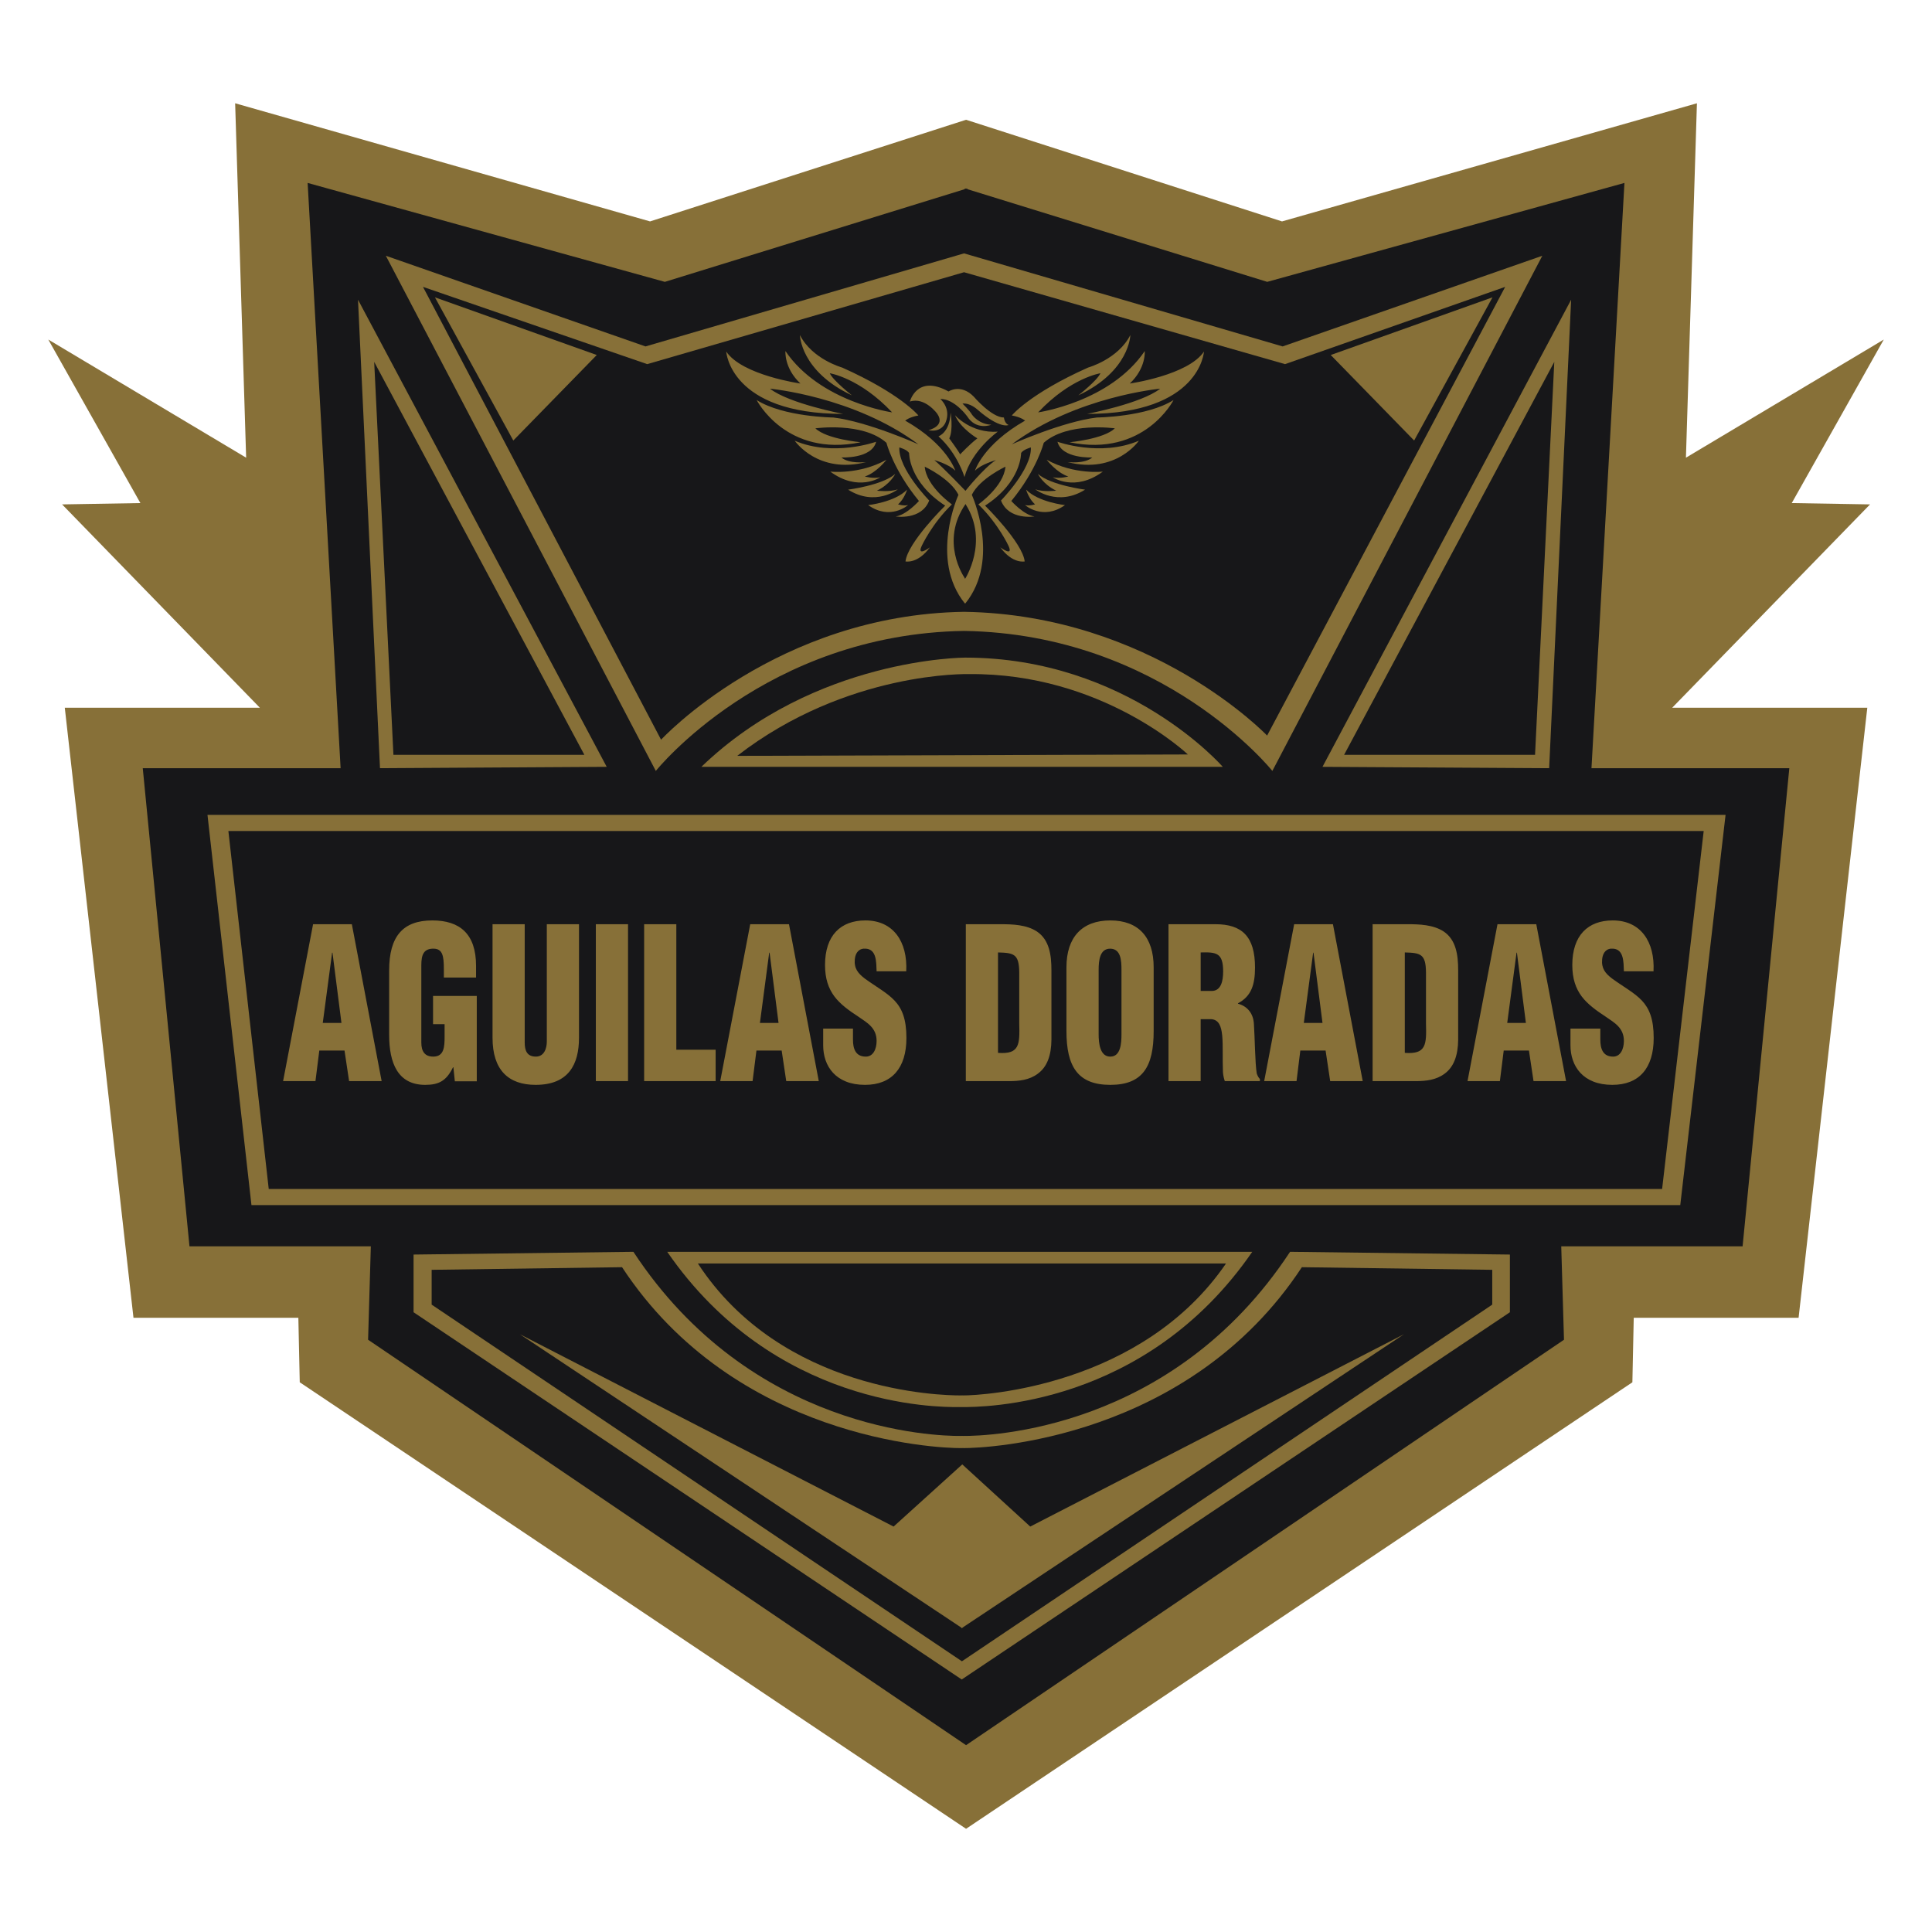 <?xml version="1.0" encoding="UTF-8" standalone="no"?>
<svg
   xmlns:dc="http://purl.org/dc/elements/1.1/"
   xmlns:cc="http://creativecommons.org/ns#"
   xmlns:rdf="http://www.w3.org/1999/02/22-rdf-syntax-ns#"
   xmlns:svg="http://www.w3.org/2000/svg"
   xmlns="http://www.w3.org/2000/svg"
   xmlns:sodipodi="http://sodipodi.sourceforge.net/DTD/sodipodi-0.dtd"
   xmlns:inkscape="http://www.inkscape.org/namespaces/inkscape"
   width="1000"
   height="1000"
   viewBox="0 0 750 750"
   version="1.1"
   id="svg59"
   sodipodi:docname="Águilas Doradas Rionegro.svg"
   inkscape:version="1.0.1 (3bc2e813f5, 2020-09-07)">
  <defs
     id="defs63" />
  <sodipodi:namedview
     pagecolor="#ffffff"
     bordercolor="#666666"
     borderopacity="1"
     objecttolerance="10"
     gridtolerance="10"
     guidetolerance="10"
     inkscape:pageopacity="0"
     inkscape:pageshadow="2"
     inkscape:window-width="1920"
     inkscape:window-height="1017"
     id="namedview61"
     showgrid="false"
     units="px"
     inkscape:zoom="0.845"
     inkscape:cx="500"
     inkscape:cy="500"
     inkscape:window-x="-8"
     inkscape:window-y="-8"
     inkscape:window-maximized="1"
     inkscape:current-layer="svg59" />
  <g
     id="surface1"
     transform="matrix(1.695,0,0,1.695,18.75,40.086)">
    <path
       style="fill:#877038;fill-opacity:1;fill-rule:nonzero;stroke:none"
       d="M 377.578,0.004 282.551,27.059 210.191,3.781 137.82,27.059 42.793,0.004 45.312,81.172 0,54.117 21.09,91.566 3.16,91.871 48.457,138.441 H 3.777 l 15.73,139.711 h 37.762 l 0.32,14.777 152.602,102.262 152.605,-102.262 0.309,-14.777 h 37.758 l 15.734,-139.711 h -44.684 l 45.312,-46.57 -17.93,-0.305 21.074,-37.449 -45.309,27.055"
       id="path2" />
    <path
       style="fill:#171719;fill-opacity:1;fill-rule:nonzero;stroke:none"
       d="m 209.34,349.137 -0.016,0.121 -0.082,-0.051 -0.086,0.051 -0.012,-0.121 -101.141,-67.211 85.59,44.047 15.73,-14.238 15.566,14.238 85.59,-44.047 z m 77.758,-82.566 C 261.195,305.98 214.961,308.035 209.551,308 v -0.012 c 0,0 -0.113,0.004 -0.309,0.004 -0.195,0 -0.293,-0.004 -0.293,-0.004 L 208.934,308 c -5.398,0.035 -51.645,-2.02 -77.531,-41.43 l -43.605,0.602 v 7.973 l 121.445,81.684 121.457,-81.684 v -7.973"
       id="path4" />
    <path
       style="fill:#171719;fill-opacity:1;fill-rule:nonzero;stroke:none"
       d="M 148.77,265.719 C 168,295.141 204.445,295.961 208.992,295.938 v -0.012 c 0,0 0.082,0 0.25,0.008 0.168,-0.008 0.266,-0.008 0.266,-0.008 v 0.012 c 4.531,0.023 40.934,-2.055 60.219,-30.219"
       id="path6" />
    <path
       style="fill:#171719;fill-opacity:1;fill-rule:nonzero;stroke:none"
       d="M 293.711,57.656 330.758,44.449 312.812,77.242 Z M 106.496,77.242 88.551,44.449 125.613,57.656 Z M 283.25,59.746 209.73,38.699 137.164,59.746 85.812,42.051 140.34,145.762 c 0,0 26.43,-28.633 69.391,-29.289 42.977,0.656 69.41,28.344 69.41,28.344 L 333.664,42.051"
       id="path8" />
    <path
       style="fill:#171719;fill-opacity:1;fill-rule:nonzero;stroke:none"
       d="m 157.777,149.461 103.211,-0.32 c 0,0 -19.664,-18.719 -50.191,-18.406 0,0 -27.848,-0.781 -53.02,18.727"
       id="path10" />
    <path
       style="fill:#171719;fill-opacity:1;fill-rule:nonzero;stroke:none"
       d="M 373.762,252.348 H 46.527 L 36.457,162.984 H 384.137 Z M 141.75,263.047 h 133.988 c -24.473,35.52 -61.672,35.59 -66.707,35.562 v -0.012 c 0,0 -0.098,0.004 -0.277,0.012 -0.195,-0.008 -0.293,-0.012 -0.293,-0.012 v 0.012 c -5.023,0.027 -42.234,-0.043 -66.711,-35.562 M 334.742,276.891 209.199,360.996 83.656,276.891 v -13.215 l 50.348,-0.629 c 26.977,41.047 69.238,42.207 74.875,42.172 v -0.016 c 0,0 0.109,0.008 0.32,0.008 0.211,0 0.309,-0.008 0.309,-0.008 l 0.016,0.016 c 5.621,0.035 47.898,-1.125 74.875,-42.172 l 50.344,0.629 z M 127.891,151.977 75.965,152.285 70.93,44.992 Z m 141.094,0 H 149.57 c 25.953,-25.016 60.414,-25.016 60.414,-25.016 37.281,0 59,25.016 59,25.016 m 79.785,-106.984 -5.035,107.293 -51.914,-0.309 z m -211.996,10.699 72.957,-21.312 72.961,21.312 59.477,-20.766 -61.828,117.988 c 0,0 -25.031,-31.352 -70.609,-32.066 -45.562,0.715 -70.594,32.066 -70.594,32.066 L 77.309,34.926 Z m 261.965,96.594 h -45.312 L 360.977,18.246 279.164,40.902 210.5,19.68 l -0.07,-0.172 -0.238,0.074 -0.238,-0.074 -0.082,0.172 -68.668,21.223 -81.809,-22.656 7.551,134.039 h -45.312 l 10.699,109.504 h 41.535 l -0.629,21.395 136.953,92.855 136.941,-92.855 -0.629,-21.395 h 41.535"
       id="path12" />
    <path
       style="fill:#171719;fill-opacity:1;fill-rule:nonzero;stroke:none"
       d="M 74.637,59.23 122.773,149.223 H 79.043"
       id="path14" />
    <path
       style="fill:#171719;fill-opacity:1;fill-rule:nonzero;stroke:none"
       d="m 344.91,59.23 -48.137,89.992 h 43.73"
       id="path16" />
    <path
       style="fill:#877038;fill-opacity:1;fill-rule:nonzero;stroke:none"
       d="m 197.328,68.32 c 0,0 1.594,-6.32 8.852,-2.309 0,0 2.77,-1.887 5.777,1.184 0,0 4.066,4.777 6.906,4.777 0,0 0.113,1.301 1.062,1.719 0,0 -1.941,0.992 -7.145,-3.547 0,0 -1.707,-1.594 -3.414,-1.355 0,0 1.469,1.355 2.238,2.594 0,0 1.469,2.125 4.363,2.246 0,0 -3.426,1.418 -5.539,-1.953 0,0 -2.895,-4.012 -6.137,-3.949 0,0 2.531,2.125 1.23,5.309 0,0 -0.828,2.48 -3.945,1.832 0,0 4.016,-0.883 2,-3.777 0,0 -2.824,-3.895 -6.25,-2.77"
       id="path18" />
    <path
       style="fill:#877038;fill-opacity:1;fill-rule:nonzero;stroke:none"
       d="m 206.656,70.852 c 0,0 0.645,3.957 -0.309,5.902 0,0 2.07,2.832 2.488,3.656 0,0 2.352,-2.48 3.945,-3.656 0,0 -3.891,-2.301 -5.133,-5.316 0,0 3.664,4.199 9.805,3.777 0,0 -5.973,4.254 -7.625,10.391 0,0 -1.523,-5.312 -5.957,-9.328 0,0 2.602,-0.824 2.785,-5.426"
       id="path20" />
    <path
       style="fill:#877038;fill-opacity:1;fill-rule:nonzero;stroke:none"
       d="m 191.957,81.648 c 0,0 -2.238,2.949 -4.949,3.832 0,0 1.832,0.531 3.539,0.184 0,0 -5.023,3.426 -11.457,-1.305 0,0 6.559,0.773 12.867,-2.711"
       id="path22" />
    <path
       style="fill:#877038;fill-opacity:1;fill-rule:nonzero;stroke:none"
       d="m 183.176,88.492 c 0,0 7.844,-1 10.793,-3.598 0,0 -1.129,2.363 -4.195,3.832 0,0 2.77,0.363 4.785,-0.297 0,0 -5.133,4.016 -11.383,0.062"
       id="path24" />
    <path
       style="fill:#877038;fill-opacity:1;fill-rule:nonzero;stroke:none"
       d="m 187.773,92.031 c 0,0 6.07,-0.648 8.91,-3.539 0,0 -0.656,2.184 -2.07,3.363 0,0 1.246,0.414 2.293,0.176 0,0 -4.066,3.602 -9.133,0"
       id="path26" />
    <path
       style="fill:#877038;fill-opacity:1;fill-rule:nonzero;stroke:none"
       d="m 228.652,81.648 c 0,0 2.238,2.949 4.953,3.832 0,0 -1.82,0.531 -3.539,0.184 0,0 5.02,3.426 11.453,-1.305 0,0 -6.559,0.773 -12.867,-2.711"
       id="path28" />
    <path
       style="fill:#877038;fill-opacity:1;fill-rule:nonzero;stroke:none"
       d="m 237.449,88.492 c 0,0 -7.844,-1 -10.797,-3.598 0,0 1.121,2.363 4.184,3.832 0,0 -2.77,0.363 -4.781,-0.297 0,0 5.129,4.016 11.395,0.062"
       id="path30" />
    <path
       style="fill:#877038;fill-opacity:1;fill-rule:nonzero;stroke:none"
       d="m 232.848,92.031 c 0,0 -6.082,-0.648 -8.906,-3.539 0,0 0.641,2.184 2.055,3.363 0,0 -1.23,0.414 -2.293,0.176 0,0 4.07,3.602 9.145,0"
       id="path32" />
    <path
       style="fill:#877038;fill-opacity:1;fill-rule:nonzero;stroke:none"
       d="m 189.594,77.523 c 0,0 -9.789,3.539 -18.645,-0.238 0,0 5.262,7.727 16.352,4.895 0,0 -3.902,0.477 -5.664,-1.062 0,0 6.965,0.355 7.957,-3.594"
       id="path34" />
    <path
       style="fill:#877038;fill-opacity:1;fill-rule:nonzero;stroke:none"
       d="m 231.129,77.523 c 0,0 9.805,3.539 18.641,-0.238 0,0 -5.246,7.727 -16.332,4.895 0,0 3.887,0.477 5.664,-1.062 0,0 -6.965,0.355 -7.973,-3.594"
       id="path36" />
    <path
       style="fill:#877038;fill-opacity:1;fill-rule:nonzero;stroke:none"
       d="m 209.969,108.918 -0.195,-0.363 c 0,0 -5.652,-8.168 0.305,-16.781 l 0.086,0.184 c 5.273,8.492 -0.195,16.961 -0.195,16.961 m 54.711,-52.051 c -3.652,5.434 -16.992,7.32 -16.992,7.32 3.773,-3.543 3.426,-7.434 3.426,-7.434 -7.902,11.68 -24.418,14.043 -24.418,14.043 7.426,-7.902 14.266,-8.965 14.266,-8.965 -0.699,1.648 -5.062,5.07 -5.062,5.07 11.789,-5.547 11.914,-13.812 11.914,-13.812 -2.84,5.555 -9.676,7.441 -9.676,7.441 -13.457,6.012 -17.469,10.973 -17.469,10.973 2.168,0.391 3.035,1.18 3.035,1.18 -9.68,5.512 -11.48,11.48 -11.48,11.48 1.41,-1.496 4.797,-2.434 4.797,-2.434 -2.773,1.766 -6.965,7.035 -6.965,7.035 -0.645,-0.672 -5.078,-5.285 -7.121,-7.035 0,0 3.387,0.938 4.797,2.434 0,0 -1.801,-5.969 -11.48,-11.48 0,0 0.867,-0.789 3.02,-1.18 0,0 -4.012,-4.961 -17.453,-10.973 0,0 -6.852,-1.887 -9.676,-7.441 0,0 0.113,8.266 11.914,13.812 0,0 -4.363,-3.422 -5.074,-5.07 0,0 6.836,1.062 14.277,8.965 0,0 -16.52,-2.363 -24.434,-14.043 0,0 -0.348,3.891 3.43,7.434 0,0 -13.328,-1.887 -16.992,-7.32 0,0 0.824,14.277 26.777,14.277 0,0 -12.375,-2.355 -16.754,-5.773 0,0 19.246,1.762 33.984,12.738 0,0 -11.566,-5.188 -19.465,-6.137 0,0 -11.441,-0.113 -17.578,-4.008 0,0 6.723,13.207 23.828,9.672 0,0 -7.789,-0.699 -10.375,-3.184 0,0 10.852,-1.531 16.277,3.309 0,0 1.535,6.133 7.441,13.328 0,0 -2.84,3.188 -5.316,3.539 0,0 5.902,0.949 7.664,-3.652 0,0 -7.074,-7.203 -6.84,-12.152 0,0 1.777,0.461 2.238,1.293 0,0 -0.113,6.609 8.266,12.035 0,0 -8.613,8.461 -9.09,12.781 0,0 2.754,0.629 5.594,-3.223 0,0 -3.078,2.277 -1.887,-0.316 0,0 2.348,-5.117 6.922,-9.523 0,0 -5.832,-4.082 -6.223,-8.641 0,0 5.902,2.746 7.719,6.445 0,0 -6.699,14.727 1.453,24.863 h 0.141 c 8.168,-10.137 1.469,-24.863 1.469,-24.863 1.805,-3.699 7.707,-6.445 7.707,-6.445 -0.395,4.559 -6.211,8.641 -6.211,8.641 4.559,4.406 6.922,9.523 6.922,9.523 1.176,2.594 -1.887,0.316 -1.887,0.316 2.824,3.852 5.578,3.223 5.578,3.223 -0.473,-4.32 -9.074,-12.781 -9.074,-12.781 8.375,-5.426 8.25,-12.035 8.25,-12.035 0.477,-0.832 2.238,-1.293 2.238,-1.293 0.238,4.949 -6.84,12.152 -6.84,12.152 1.777,4.602 7.664,3.652 7.664,3.652 -2.473,-0.352 -5.301,-3.539 -5.301,-3.539 5.902,-7.195 7.426,-13.328 7.426,-13.328 5.426,-4.84 16.293,-3.309 16.293,-3.309 -2.602,2.484 -10.391,3.184 -10.391,3.184 17.117,3.535 23.832,-9.672 23.832,-9.672 -6.125,3.895 -17.578,4.008 -17.578,4.008 -7.902,0.949 -19.469,6.137 -19.469,6.137 14.754,-10.977 33.984,-12.738 33.984,-12.738 -4.367,3.418 -16.754,5.773 -16.754,5.773 25.953,0 26.781,-14.277 26.781,-14.277"
       id="path38" />
    <path
       style="fill:#171719;fill-opacity:1;fill-rule:nonzero;stroke:none"
       d="m 165.105,194.535 -2.125,16.098 h 4.266 l -2.055,-16.098 z m 0,0"
       id="path40" />
    <path
       style="fill:#171719;fill-opacity:1;fill-rule:nonzero;stroke:none"
       d="m 315.527,199.039 c -0.043,-4.219 -1.258,-4.461 -4.852,-4.555 v 23 c 4.938,0.375 4.977,-1.918 4.852,-6.715"
       id="path42" />
    <path
       style="fill:#171719;fill-opacity:1;fill-rule:nonzero;stroke:none"
       d="m 263.922,194.484 v 8.82 h 2.52 c 2.137,0 2.629,-2.254 2.629,-4.461 0,-4.266 -1.539,-4.457 -5.148,-4.359"
       id="path44" />
    <path
       style="fill:#171719;fill-opacity:1;fill-rule:nonzero;stroke:none"
       d="m 222.371,199.039 c -0.039,-4.219 -1.254,-4.461 -4.863,-4.555 v 23 c 4.949,0.375 4.992,-1.918 4.863,-6.715"
       id="path46" />
    <path
       style="fill:#171719;fill-opacity:1;fill-rule:nonzero;stroke:none"
       d="m 289.684,194.535 -2.141,16.098 h 4.281 l -2.059,-16.098 z m 0,0"
       id="path48" />
    <path
       style="fill:#171719;fill-opacity:1;fill-rule:nonzero;stroke:none"
       d="m 336.266,194.535 -2.137,16.098 h 4.277 l -2.055,-16.098 z m 0,0"
       id="path50" />
    <path
       style="fill:#171719;fill-opacity:1;fill-rule:nonzero;stroke:none"
       d="m 243.184,193.625 c -2.336,0 -2.629,2.629 -2.629,4.84 v 14.754 c 0,2.055 0.293,5.125 2.672,5.125 2.391,0 2.559,-3.07 2.559,-5.125 v -14.754 c 0,-2.211 -0.168,-4.84 -2.602,-4.84"
       id="path52" />
    <path
       style="fill:#171719;fill-opacity:1;fill-rule:nonzero;stroke:none"
       d="m 358.211,224.812 c -6.742,0 -9.594,-4.309 -9.594,-9.055 v -3.832 h 6.836 v 2.539 c 0,2.062 0.586,3.879 2.926,3.879 1.719,0 2.473,-1.77 2.473,-3.594 0,-3.016 -2.18,-4.168 -4.109,-5.512 -2.254,-1.48 -4.184,-2.871 -5.566,-4.691 -1.344,-1.816 -2.141,-4.027 -2.141,-7.188 0,-6.754 3.566,-10.207 9.258,-10.207 6.422,0 9.68,4.895 9.344,11.648 h -6.785 c -0.082,-2.113 0,-4.988 -2.434,-5.176 -1.508,-0.145 -2.379,0.812 -2.547,2.391 -0.207,2.156 0.742,3.258 2.215,4.406 2.766,2.016 5.156,3.258 6.879,5.078 1.707,1.824 2.711,4.223 2.711,8.578 0,6.902 -3.34,10.734 -9.465,10.734 m -18.055,-0.859 -1.051,-7 h -5.777 l -0.879,7 h -7.41 l 6.863,-35.934 h 8.883 l 6.824,35.934 z m -17.262,-9.441 c -0.039,3.586 -1.004,6.23 -3.129,7.762 -1.93,1.434 -4.281,1.68 -6.547,1.68 h -9.914 v -35.934 h 8 c 2.672,0 5.898,0.098 8.293,1.676 2.84,1.918 3.297,5.414 3.297,8.859 z m -29.309,9.441 -1.051,-7 h -5.789 l -0.867,7 h -7.41 l 6.867,-35.934 h 8.879 l 6.824,35.934 z m -16.098,0 h -8.043 c -0.211,-0.672 -0.375,-1.344 -0.418,-2.062 -0.125,-3.164 0.043,-6.133 -0.168,-8.336 -0.211,-2.211 -0.781,-3.645 -2.504,-3.789 h -2.434 v 14.188 h -7.367 v -35.934 h 10.766 c 6.031,0 9.051,2.781 9.051,9.914 0,3.832 -0.797,6.566 -3.902,8.195 v 0.098 c 2.055,0.523 3.523,2.152 3.648,4.641 0.211,2.883 0.254,9.062 0.656,11.355 0.168,0.477 0.379,0.91 0.715,1.246 z M 253.156,212.5 c 0,8.094 -2.477,12.312 -9.93,12.312 -7.457,0 -10.043,-4.219 -10.043,-12.312 v -14.617 c 0,-6.902 3.594,-10.73 10.043,-10.73 6.461,0 9.93,3.828 9.93,10.73 z m -23.414,2.012 c -0.039,3.586 -1.008,6.23 -3.145,7.762 -1.914,1.434 -4.266,1.68 -6.531,1.68 h -9.93 v -35.934 h 8 c 2.684,0 5.902,0.098 8.293,1.676 2.852,1.918 3.312,5.414 3.312,8.859 z M 187.062,224.812 c -6.742,0 -9.594,-4.309 -9.594,-9.055 v -3.832 h 6.824 v 2.539 c 0,2.062 0.586,3.879 2.938,3.879 1.719,0 2.473,-1.77 2.473,-3.594 0,-3.016 -2.18,-4.168 -4.109,-5.512 -2.266,-1.48 -4.195,-2.871 -5.566,-4.691 -1.34,-1.816 -2.137,-4.027 -2.137,-7.188 0,-6.754 3.562,-10.207 9.254,-10.207 6.406,0 9.68,4.895 9.344,11.648 h -6.785 c -0.082,-2.113 0,-4.988 -2.43,-5.176 -1.512,-0.145 -2.395,0.812 -2.559,2.391 -0.211,2.156 0.754,3.258 2.223,4.406 2.766,2.016 5.145,3.258 6.867,5.078 1.719,1.824 2.727,4.223 2.727,8.578 0,6.902 -3.359,10.734 -9.469,10.734 m -18.055,-0.859 -1.047,-7 h -5.777 l -0.883,7 h -7.41 l 6.867,-35.934 h 8.879 l 6.824,35.934 z m -16.168,0 h -16.375 v -35.934 h 7.371 v 28.742 h 9.004 z m -20.066,0 h -7.371 v -35.934 h 7.371 z m -11.23,-9.922 c 0,6.082 -2.379,10.781 -9.93,10.781 -6.234,0 -9.871,-3.398 -9.871,-10.781 v -26.012 h 7.367 v 27.113 c 0,1.723 0.461,3.211 2.547,3.211 1.93,0 2.516,-1.914 2.516,-3.449 v -26.875 h 7.371 z M 98.133,224 h -5.023 l -0.332,-3.215 h -0.086 c -1.512,3.07 -3.188,4.027 -6.375,4.027 -6.238,0 -8.254,-4.938 -8.254,-11.453 v -14.754 c 0,-7.805 3.148,-11.453 9.887,-11.453 6.281,0 10.016,3.066 10.016,10.402 v 2.68 H 90.594 v -1.965 c 0,-3.062 -0.336,-4.602 -2.309,-4.645 -2.305,-0.055 -2.852,1.387 -2.852,3.734 v 17.773 c 0,2.016 0.797,3.211 2.727,3.211 2.52,0 2.602,-2.301 2.602,-4.594 v -2.832 h -2.645 v -6.469 h 10.016 z m -29.242,-0.047 -1.051,-7 h -5.773 l -0.883,7 h -7.41 l 6.867,-35.934 h 8.879 l 6.824,35.934 z m -27.648,-57.277 9.242,81.98 H 369.605 l 9.523,-81.98 z m 0,0"
       id="path54" />
    <path
       style="fill:#171719;fill-opacity:1;fill-rule:nonzero;stroke:none"
       d="m 65,194.535 -2.141,16.098 h 4.281 l -2.055,-16.098 z m 0,0"
       id="path56" />
  </g>
</svg>
